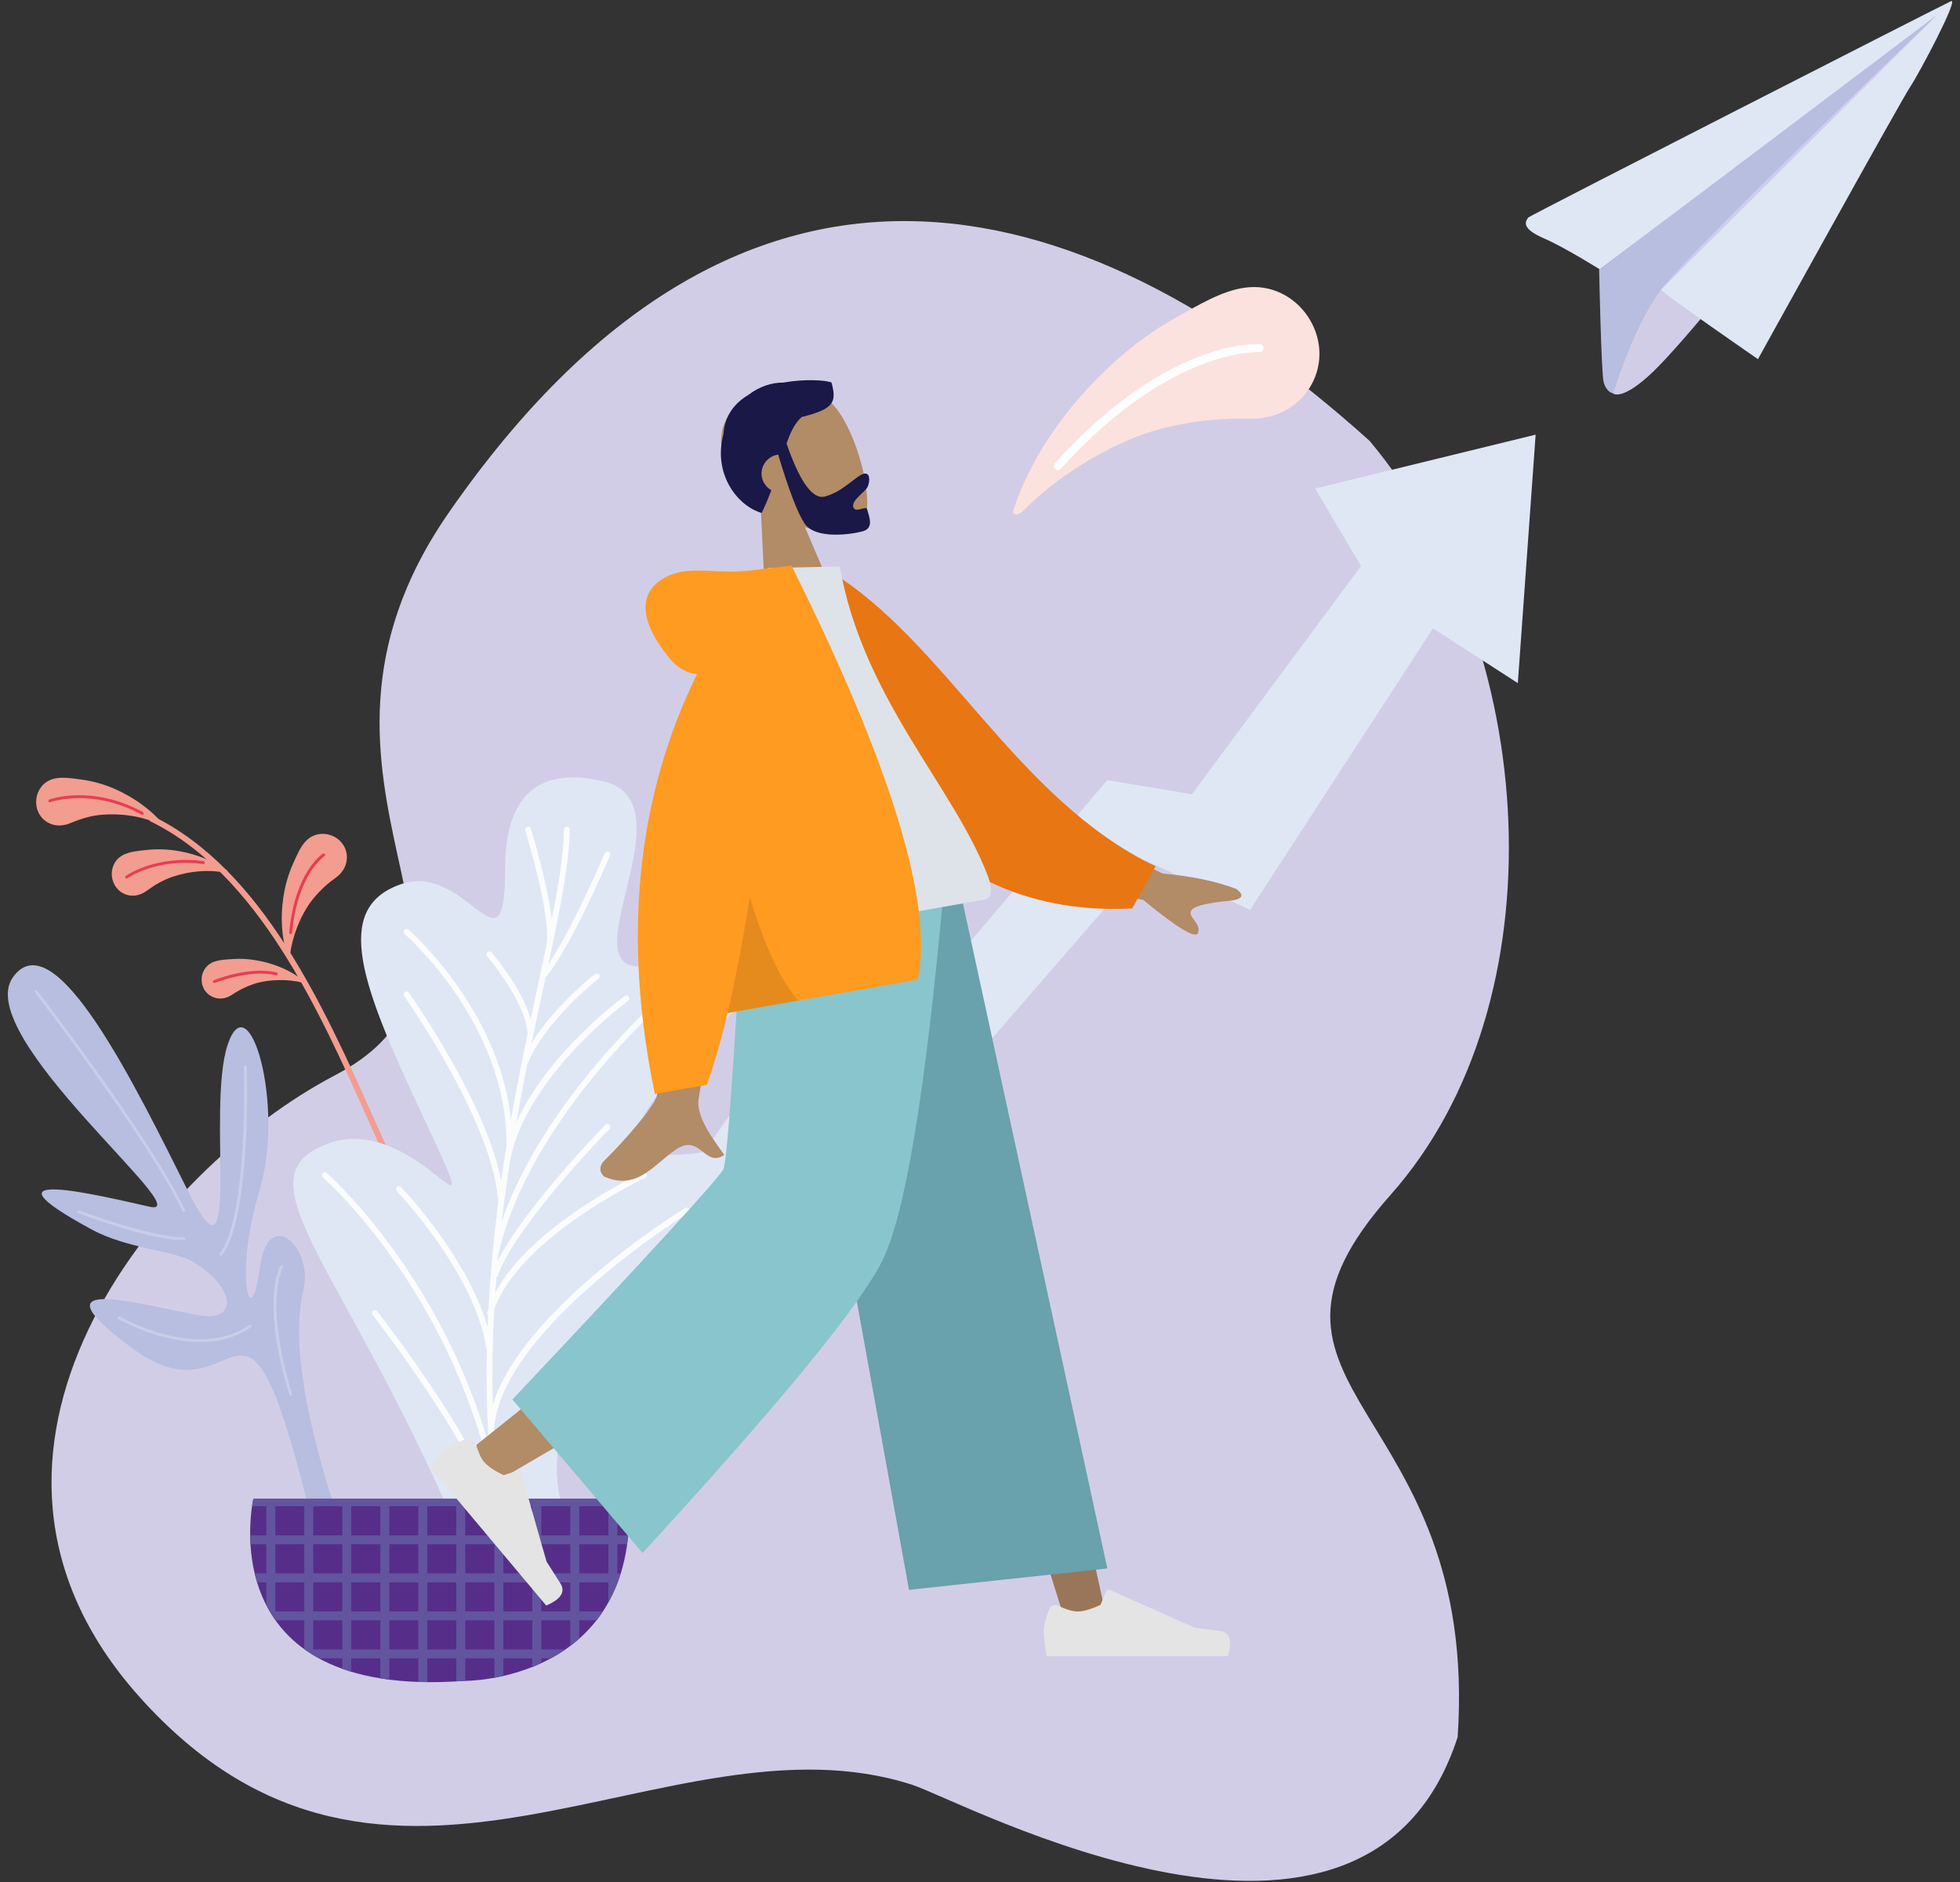 <?xml version="1.0" encoding="UTF-8"?>
<!DOCTYPE svg PUBLIC "-//W3C//DTD SVG 1.1//EN" "http://www.w3.org/Graphics/SVG/1.1/DTD/svg11.dtd">
<!-- Creator: CorelDRAW X7 -->
<svg xmlns="http://www.w3.org/2000/svg" xml:space="preserve" width="175mm" height="168mm" version="1.1" style="shape-rendering:geometricPrecision; text-rendering:geometricPrecision; image-rendering:optimizeQuality; fill-rule:evenodd; clip-rule:evenodd"
viewBox="0 0 17500 16800"
 xmlns:xlink="http://www.w3.org/1999/xlink">
 <rect x="0" y="0" width="17500" height="16800" fill="#333333" stroke="none"/>
 <defs>
  <style type="text/css">
   <![CDATA[
    .fil23 {fill:#FEFEFE}
    .fil22 {fill:#FBE2DE}
    .fil4 {fill:#F29D90}
    .fil5 {fill:#E73E53}
    .fil6 {fill:#FBFCFC}
    .fil1 {fill:#DFE7F5}
    .fil21 {fill:#DFE7F5}
    .fil20 {fill:#D2CDE6}
    .fil0 {fill:#D2CDE6}
    .fil3 {fill:#C7CEE8}
    .fil2 {fill:#B7BEE0}
    .fil19 {fill:#B7BEE0}
    .fil8 {fill:#63549F}
    .fil7 {fill:#562E89}
    .fil10 {fill:#191847}
    .fil13 {fill:#69A1AC}
    .fil14 {fill:#89C5CC}
    .fil11 {fill:#997659}
    .fil9 {fill:#B28B67}
    .fil16 {fill:#DDE3E9}
    .fil12 {fill:#E4E4E4}
    .fil15 {fill:#E87613}
    .fil17 {fill:#FF9B21}
    .fil18 {fill:black;fill-opacity:0.102}
   ]]>
  </style>
 </defs>
 <g id="Layer_x0020_1">
  <g id="_2469058996624">
   <path class="fil0" d="M4005 4579c-1675,2418 803,4067 -1020,5023 -1594,836 -3678,3364 -1750,5534 2216,2495 4721,93 6906,795 453,145 4055,2102 4874,-425 199,-2993 -2164,-3079 -599,-4840 1531,-1723 1336,-4915 -188,-6731 -2619,-2358 -5637,-3087 -8223,644z"/>
   <polygon class="fil1" points="6182,10423 6597,10990 7706,9519 8340,9866 10234,7683 11161,8122 12794,5609 13552,6098 13711,3880 11743,4361 12152,5053 10642,7090 9886,6964 8266,8874 7377,8749 "/>
   <g>
    <path class="fil2" d="M3056 13671c-407,-1213 -431,-1804 -345,-2166 86,-362 -318,-761 -394,-173 -77,589 -231,61 0,-705 230,-766 -96,-1869 -285,-1299 -189,571 131,2275 -342,1327 -474,-948 -1203,-2454 -1575,-1931 -371,523 1685,2154 1220,2048 -465,-105 -1580,-373 -517,203 320,174 742,188 910,291 388,239 382,525 72,478 -443,-66 -1595,-425 -610,298 986,724 961,-1091 1607,1589l259 40z"/>
    <path class="fil3" d="M1641 10820c-5,0 -10,-2 -12,-7 -283,-611 -1306,-1940 -1317,-1954 -4,-5 -3,-13 3,-18 5,-4 13,-3 18,3 10,13 1035,1345 1319,1958 3,6 1,14 -6,17 -2,1 -4,1 -5,1z"/>
    <path class="fil3" d="M1972 11211c-3,0 -6,-1 -8,-3 -6,-4 -7,-13 -3,-18 257,-331 217,-1652 216,-1665 0,-7 6,-13 13,-13 8,-1 13,5 13,12 2,55 41,1343 -221,1682 -3,3 -6,5 -10,5z"/>
    <path class="fil3" d="M1635 11070c-305,0 -911,-231 -937,-241 -7,-3 -10,-10 -8,-17 3,-7 10,-10 17,-7 6,2 628,239 928,239 2,0 3,0 6,0 7,0 12,5 13,13 0,7 -6,13 -13,13 -2,0 -4,0 -6,0z"/>
    <path class="fil3" d="M1788 11980c-376,0 -729,-204 -733,-207 -7,-3 -9,-11 -5,-18 4,-6 11,-8 18,-4 6,4 693,400 1158,76 6,-4 14,-3 18,3 4,6 3,14 -3,18 -140,97 -298,132 -453,132z"/>
    <path class="fil3" d="M2595 12460c-5,0 -10,-4 -12,-9 -258,-852 -86,-1140 -78,-1152 4,-6 11,-8 18,-4 6,4 7,12 4,18 -2,3 -173,292 81,1130 2,7 -2,14 -9,16 -1,1 -2,1 -4,1z"/>
    <path class="fil4" d="M3811 11059c-175,-283 -344,-660 -523,-1059 -439,-982 -986,-2204 -1953,-2672l23 -46c983,476 1535,1707 1978,2697 177,397 346,772 519,1053l-44 27z"/>
    <path class="fil4" d="M1424 7359c-157,-75 -341,-100 -514,-86 -99,8 -192,37 -283,75 -67,28 -140,30 -204,-8 -151,-91 -127,-325 40,-383 78,-27 178,-9 258,1 108,14 218,45 318,91 80,37 157,80 228,133 45,33 88,69 128,108 15,15 30,31 44,47 9,11 1,28 -15,22z"/>
    <path class="fil5" d="M1270 7274c-2,0 -4,-1 -6,-2 -448,-244 -811,-112 -815,-111 -6,3 -14,-1 -16,-7 -3,-7 1,-15 7,-17 4,-2 378,-137 836,112 7,4 9,11 6,18 -3,4 -7,7 -12,7z"/>
    <path class="fil4" d="M2018 7792c-155,-33 -323,-16 -472,33 -83,27 -158,70 -228,121 -54,41 -116,62 -184,42 -159,-47 -186,-269 -42,-352 63,-36 149,-41 219,-49 95,-10 194,-6 289,11 83,14 164,39 242,71 46,20 92,42 135,69 17,10 33,20 49,32 11,8 7,24 -8,22z"/>
    <path class="fil5" d="M1130 7842c-4,0 -8,-2 -10,-5 -5,-6 -3,-14 3,-18 2,-2 267,-189 694,-132 7,1 12,8 11,15 -1,7 -7,12 -14,11 -418,-56 -674,125 -676,127 -3,1 -5,2 -8,2z"/>
    <path class="fil4" d="M2565 8523c-54,-160 -60,-341 -36,-507 15,-105 44,-210 88,-307 31,-68 64,-152 119,-206 124,-122 340,-45 360,127 9,80 -29,155 -93,201 -76,54 -142,114 -202,186 -62,75 -111,166 -146,256 -22,56 -40,113 -52,171 -5,22 -9,44 -11,66 -2,12 -19,38 -27,13z"/>
    <path class="fil5" d="M2595 8338c0,0 0,0 -1,0 -7,-1 -12,-7 -12,-14 51,-538 291,-697 301,-704 6,-4 14,-2 18,4 4,6 2,14 -4,18 -2,2 -240,160 -289,684 0,7 -6,12 -13,12z"/>
    <path class="fil4" d="M2706 8752c-104,-85 -238,-141 -368,-170 -83,-18 -169,-27 -254,-21 -59,4 -132,5 -187,30 -126,58 -130,241 -7,304 57,30 123,23 176,-12 62,-41 125,-74 195,-98 74,-25 156,-35 233,-36 47,-1 95,2 142,10 17,2 35,5 52,10 10,2 34,-4 18,-17z"/>
    <path class="fil5" d="M1914 8775c-5,0 -10,-3 -12,-8 -3,-7 0,-14 7,-17 13,-5 320,-128 561,-69 7,1 11,8 9,15 -2,7 -8,12 -16,10 -232,-57 -541,67 -544,68 -2,1 -3,1 -5,1z"/>
    <path class="fil1" d="M5927 11695c-498,492 -1279,948 -814,2022l-612 -32 -52 -3 -364 -19c-1036,-2402 -1974,-3154 -1154,-3455 819,-300 1515,1186 819,-300 -515,-1101 -785,-1795 -179,-2012 605,-217 939,876 939,-141 0,-350 80,-977 887,-777 808,200 -445,1854 457,1628 902,-226 1082,-47 779,327 -303,374 -1713,1557 -365,1353 1348,-204 158,916 -341,1409z"/>
    <path class="fil6" d="M6144 10828c-18,11 -1716,1069 -1734,1962 16,294 45,593 91,895l-52 -3c-6,-40 -12,-80 -18,-120 -1,1 -3,2 -5,2 -2,1 -4,1 -5,1 -12,0 -23,-8 -26,-21 -125,-595 -1059,-1795 -1068,-1807 -9,-11 -7,-28 4,-37 11,-8 28,-6 36,5 37,46 834,1072 1044,1701 -8,-67 -16,-135 -22,-202 0,0 -1,-1 -1,-2 -382,-1702 -1493,-2682 -1504,-2691 -11,-10 -12,-26 -3,-37 10,-11 26,-12 37,-2 11,9 1009,889 1447,2430 -2,-29 -4,-57 -6,-85 -1,-3 -1,-5 -1,-8 0,-5 0,-12 0,-18 -13,-252 -16,-502 -11,-746 -2,-3 -3,-6 -4,-10 -107,-676 -794,-1396 -800,-1403 -10,-11 -10,-27 0,-37 11,-10 27,-10 37,1 26,27 591,620 773,1249 2,-35 3,-70 5,-105 -7,-6 -10,-17 -8,-27 4,-10 7,-21 11,-32 9,-158 21,-314 35,-468 -1,-3 -2,-7 -1,-11 1,-4 2,-7 3,-10 14,-154 31,-305 50,-453 0,-1 0,-1 0,-2 -32,-700 -831,-1834 -839,-1845 -8,-12 -6,-28 6,-36 12,-9 28,-6 36,6 30,43 686,973 824,1679 5,-35 10,-70 15,-104 0,-2 0,-3 0,-4 3,-31 9,-61 15,-91 6,-38 11,-76 17,-114 0,0 0,-1 0,-1 9,-1090 -900,-1881 -909,-1889 -11,-9 -12,-26 -3,-36 10,-11 26,-12 37,-3 8,7 809,704 915,1696 47,-269 98,-523 148,-763 -11,-286 -357,-692 -361,-696 -9,-11 -8,-27 3,-36 11,-10 27,-8 37,2 12,15 269,317 349,594 24,-111 47,-219 69,-323 25,-113 48,-222 70,-326 54,-253 -185,-1027 -187,-1034 -4,-14 4,-29 17,-33 14,-4 28,3 33,17 7,25 147,479 186,810 65,-323 107,-592 109,-802 0,-14 13,-25 26,-26 14,0 26,12 26,26 -3,295 -83,698 -191,1201 220,-322 499,-980 503,-988 5,-13 20,-19 34,-13 13,5 19,20 13,33 -14,34 -346,816 -576,1089 -4,19 -8,38 -12,57 -36,167 -74,344 -113,530 201,-331 550,-606 567,-619 11,-9 28,-7 37,4 8,12 6,28 -5,37 -5,3 -485,381 -638,771 -32,165 -65,336 -96,513 283,-625 935,-1105 969,-1129 11,-8 28,-6 36,6 8,11 6,28 -6,36 -9,7 -902,663 -1053,1419 -28,178 -53,362 -76,550 379,-1095 1419,-2000 1430,-2009 11,-10 27,-9 37,2 9,11 8,27 -3,37 -12,10 -1224,1065 -1495,2267 -2,20 -4,40 -6,60 231,-466 929,-1185 961,-1217 10,-10 26,-11 37,-1 10,10 10,26 0,37 -8,8 -844,867 -996,1309 -2,7 -7,12 -13,15 -4,46 -7,93 -11,140 319,-604 1272,-1054 1316,-1074 13,-6 29,-1 35,12 6,13 0,29 -13,35 -11,5 -1117,527 -1347,1176 -14,277 -19,560 -12,848 263,-849 1651,-1715 1716,-1755 13,-8 29,-4 36,8 8,12 4,28 -8,36z"/>
    <path class="fil7" d="M2262 13380c0,0 -411,1794 1882,1625 0,0 1551,17 1472,-1625l-3354 0z"/>
    <path class="fil8" d="M5092 13706l-259 0 0 -260 259 0 0 260zm0 339l-259 0 0 -260 259 0 0 260zm0 339l-259 0 0 -259 259 0 0 259zm-339 -678l-259 0 0 -260 259 0 0 260zm0 339l-259 0 0 -260 259 0 0 260zm0 339l-259 0 0 -259 259 0 0 259zm0 340l-259 0 0 -260 259 0 0 260zm-339 -1018l-260 0 0 -260 260 0 0 260zm0 339l-260 0 0 -260 260 0 0 260zm0 339l-260 0 0 -259 260 0 0 259zm0 340l-260 0 0 -260 260 0 0 260zm-340 -1018l-259 0 0 -260 259 0 0 260zm0 339l-259 0 0 -260 259 0 0 260zm0 339l-259 0 0 -259 259 0 0 259zm0 340l-259 0 0 -260 259 0 0 260zm-339 -1018l-259 0 0 -260 259 0 0 260zm0 339l-259 0 0 -260 259 0 0 260zm0 339l-259 0 0 -259 259 0 0 259zm0 340l-259 0 0 -260 259 0 0 260zm-339 -1018l-260 0 0 -260 260 0 0 260zm0 339l-260 0 0 -260 260 0 0 260zm0 339l-260 0 0 -259 260 0 0 259zm0 340l-260 0 0 -260 260 0 0 260zm-340 -1018l-259 0 0 -260 259 0 0 260zm0 339l-259 0 0 -260 259 0 0 260zm0 339l-259 0 0 -259 259 0 0 259zm0 340l-259 0 0 -260 259 0 0 260zm-339 -1018l-259 0 0 -260 259 0 0 260zm0 339l-259 0 0 -260 259 0 0 260zm0 339l-259 0 0 -259 259 0 0 259zm2455 -599l260 0 0 260 -260 0 0 -260zm0 -339l260 0 0 260 -260 0 0 -260zm260 679l0 179c29,-53 56,-110 80,-171l0 -8 3 0c10,-26 19,-53 27,-80l-30 0 0 -260 87 0c4,-26 7,-52 10,-79l-97 0 0 -260 106 0c-1,-22 -1,-44 -2,-66l-3354 0c0,0 -5,24 -12,66l128 0 0 260 -144 0c0,25 1,52 2,79l142 0 0 260 -104 0c6,26 13,53 21,80l83 0 0 204c23,46 51,91 82,135l257 0 0 258c40,28 84,56 130,81l209 0 0 94c26,9 53,17 80,26l0 -120 260 0 0 179c26,4 52,8 80,12l0 -191 259 0 0 211c26,1 53,1 80,2l0 -213 259 0 0 206c24,-1 47,-2 70,-4 0,0 4,0 10,0l0 -202 260 0 0 174c25,-5 52,-10 80,-16l0 -158 259 0 0 78c27,-11 53,-22 80,-35l0 -43 86 0c43,-23 87,-50 130,-79l-216 0 0 -260 259 0 0 228c28,-20 54,-42 80,-65l0 -163 154 0c19,-25 39,-52 57,-80l-211 0 0 -259 260 0z"/>
   </g>
   <g id="humaaans_x002f_standing-19">
    <g id="humaaan-3">
     <g id="Head_x002f_Front_x002f_Short-Beard">
      <g id="Head">
       <path class="fil9" d="M6792 4524c-167,-114 -302,-272 -343,-480 -115,-598 744,-690 984,-437 240,253 422,1010 229,1119 -77,43 -267,39 -475,-20l324 758 -665 178 -54 -1118z"/>
      </g>
      <path id="Hair" class="fil10" d="M7023 3960c119,344 234,502 343,472 163,-43 275,-184 346,-203 53,-14 59,54 37,112 -18,47 -147,123 -131,184 17,62 114,-15 124,21 16,61 66,169 -40,197 -107,29 -424,73 -519,-71 -61,-92 -140,-297 -235,-614 -7,1 -14,2 -21,4 -91,25 -146,118 -122,209 13,46 43,83 82,105 -24,64 -52,131 -86,203 -215,-61 -439,-347 -341,-706 10,-165 101,-276 225,-350 97,-74 208,-109 310,-108 191,-34 373,-22 429,-1 47,175 26,236 -267,309 -62,57 -100,137 -134,237z"/>
     </g>
     <g id="Bottom_x002f_Standing_x002f_Baggy-Pants">
      <polygon id="Leg" class="fil11" points="7170,7956 8577,11503 9520,14501 9893,14501 8450,7956 "/>
      <path id="Leg_0" class="fil9" d="M6887 7956c-15,1246 -234,2924 -269,3002 -23,52 -826,710 -2409,1976l256 273c1868,-1085 2846,-1699 2932,-1844 130,-217 552,-2215 891,-3407l-1401 0z"/>
      <g id="Accessories_x002f_Shoe_x002f_Flat-Sneaker">
       <path id="shoe" class="fil12" d="M4173 12842c-87,30 -146,59 -178,87 -40,33 -92,88 -157,165 38,46 385,459 1039,1238 133,-57 175,-124 125,-200 -49,-77 -90,-141 -122,-192l-226 -791c-4,-15 -20,-24 -35,-20 -1,0 -1,0 -1,1l-121 38c-84,-39 -142,-79 -176,-119 -28,-33 -52,-89 -74,-168l0 0c-8,-31 -40,-49 -70,-40 -2,0 -3,1 -4,1z"/>
      </g>
      <g id="Accessories_x002f_Shoe_x002f_Flat-Sneaker_1">
       <path id="shoe_2" class="fil12" d="M9368 14365c-33,86 -49,150 -49,193 0,51 9,127 26,226 60,0 599,0 1617,0 42,-139 18,-214 -73,-225 -90,-11 -166,-21 -226,-30l-751 -335c-14,-7 -31,0 -38,14 0,1 0,1 0,1l-48 117c-84,39 -152,59 -205,59 -42,0 -101,-17 -176,-52l0 0c-29,-13 -63,0 -76,29 0,1 -1,2 -1,3z"/>
      </g>
      <polygon id="Pant" class="fil13" points="8116,14192 9887,14001 8574,7956 6988,7956 "/>
      <path id="Pant_3" class="fil14" d="M4575 12493l1162 1370c1224,-1332 1937,-2201 2140,-2607 204,-406 386,-1506 548,-3300l-1786 0c-88,1578 -148,2404 -179,2478 -31,73 -659,759 -1885,2059z"/>
     </g>
     <g id="Body_x002f_Hoodie">
      <path id="Skin" class="fil9" d="M9364 7298l1016 500c256,22 474,68 655,136 45,29 105,91 -58,107 -163,16 -333,41 -346,99 -12,58 96,106 65,188 -22,54 -184,-44 -488,-294l-957 -211 113 -525zm-3453 633l590 -102c-158,1234 -245,1889 -261,1966 -37,173 144,394 227,515 -178,120 -213,-201 -436,-46 -204,142 -339,357 -623,245 -35,-14 -82,-80 -9,-152 183,-178 438,-479 464,-568 36,-121 52,-740 48,-1858z"/>
      <path id="Coat-Back" class="fil15" d="M7153 5172l237 -84c1043,618 1678,2048 2928,2645l-209 376c-1968,103 -2767,-1637 -2956,-2937z"/>
      <path id="Shirt" class="fil16" d="M6627 8412c979,-173 1699,-300 2160,-381 98,-17 55,-156 28,-225 -310,-797 -1110,-1573 -1317,-2749l-640 13c-370,915 -369,1962 -231,3342z"/>
      <path id="Coat-Front" class="fil17" d="M6223 6018c-95,-10 -177,-58 -247,-144 -300,-368 -257,-608 -27,-725 230,-117 474,-2 862,-71 21,-4 41,-6 59,-6l197 -23c892,1788 1268,3019 1128,3695l-1699 299c-60,252 -122,465 -185,641l-464 82c-290,-1395 -165,-2644 376,-3748z"/>
      <path id="Shade" class="fil18" d="M6695 8009c132,436 276,743 431,923l-630 111c69,-293 135,-638 199,-1034z"/>
     </g>
    </g>
   </g>
   <path class="fil19" d="M17389 41l-3111 2368c0,0 19,933 41,1007 23,73 84,142 195,65 111,-77 647,-643 647,-643l2228 -2797z"/>
   <path class="fil20" d="M17414 22c-12,6 -2310,2200 -2583,2564 -250,332 -427,927 -427,927 0,0 80,70 356,-195 558,-535 2659,-3307 2659,-3307l-5 11z"/>
   <path class="fil21" d="M14294 2411c0,0 -325,-204 -506,-282 -180,-78 -185,-135 -142,-188 15,-17 3695,-1895 3773,-1930 77,-35 -281,640 -363,763 -82,122 -1360,2432 -1360,2432 0,0 -823,-567 -865,-620l2474 -2461 -3027 2284 16 2z"/>
   <g>
    <path class="fil22" d="M9050 4550c145,-444 432,-856 760,-1185 206,-208 443,-394 700,-536 182,-100 395,-233 605,-261 476,-66 829,462 588,877 -111,192 -317,296 -536,292 -259,-5 -504,17 -756,79 -263,64 -520,186 -748,328 -140,87 -274,185 -397,293 -46,41 -92,83 -135,128 -24,26 -105,53 -81,-15z"/>
    <path class="fil23" d="M9424 4189c0,-1 -1,-1 -2,-2 -15,-13 -16,-36 -3,-51 1001,-1111 1797,-1066 1830,-1064 20,1 35,18 33,38 -1,20 -18,35 -38,33 -8,0 -797,-41 -1772,1041 -12,14 -33,16 -48,5z"/>
   </g>
  </g>
 </g>
</svg>
